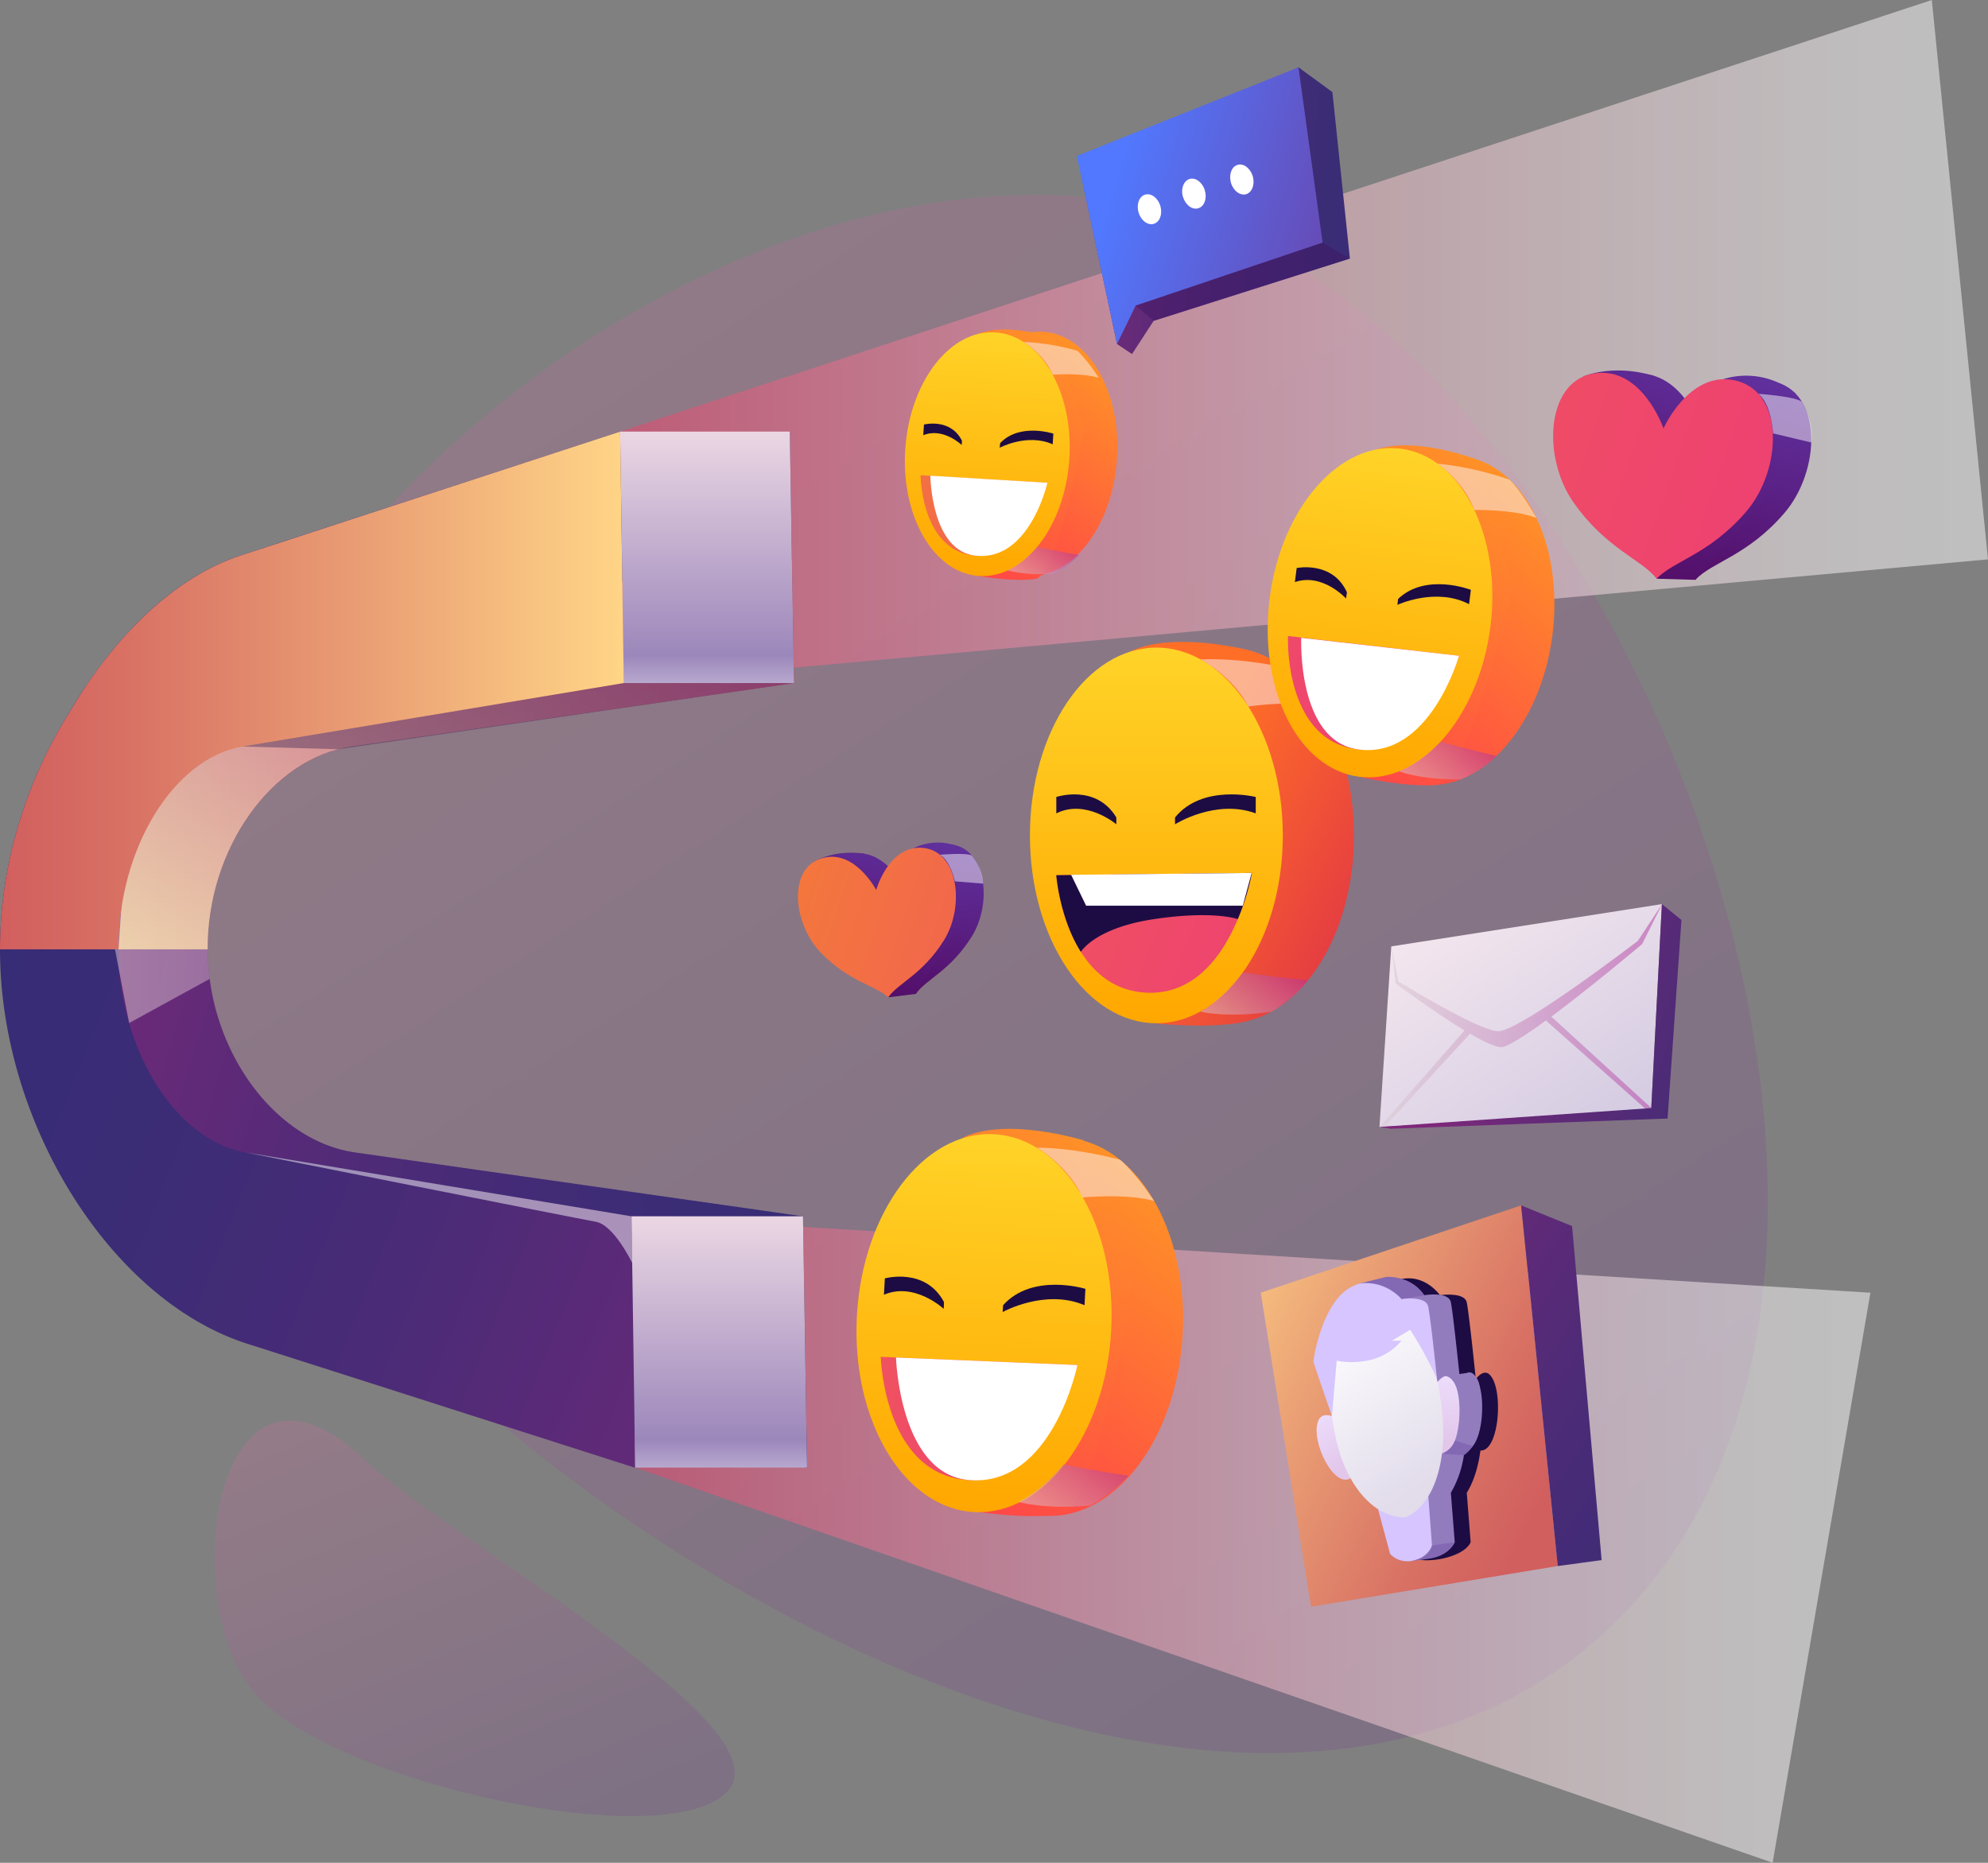 <svg xmlns="http://www.w3.org/2000/svg" xmlns:xlink="http://www.w3.org/1999/xlink" viewBox="0 0 874.2 819.2"><rect x="0" y="0" width="874.2" height="819.2" fill="#808080" stroke="none"/><defs><style>.cls-1{isolation:isolate;}.cls-2{opacity:0.2;}.cls-3{fill:url(#linear-gradient);}.cls-4{fill:url(#linear-gradient-2);}.cls-10,.cls-11,.cls-12,.cls-13,.cls-14,.cls-15,.cls-17,.cls-19,.cls-20,.cls-21,.cls-22,.cls-23,.cls-24,.cls-25,.cls-26,.cls-27,.cls-29,.cls-31,.cls-32,.cls-33,.cls-34,.cls-35,.cls-36,.cls-37,.cls-38,.cls-39,.cls-40,.cls-41,.cls-42,.cls-43,.cls-44,.cls-45,.cls-46,.cls-48,.cls-49,.cls-5,.cls-50,.cls-51,.cls-52,.cls-53,.cls-54,.cls-56,.cls-57,.cls-58,.cls-59,.cls-6,.cls-7,.cls-8,.cls-9{fill-rule:evenodd;}.cls-11,.cls-15,.cls-22,.cls-27,.cls-32,.cls-5,.cls-51,.cls-54,.cls-58,.cls-6{opacity:0.5;}.cls-5{fill:url(#linear-gradient-3);}.cls-6{fill:url(#linear-gradient-4);}.cls-7{fill:url(#linear-gradient-5);}.cls-8{fill:url(#linear-gradient-6);}.cls-9{fill:url(#Áåçûìÿííûé_ãðàäèåíò_77);}.cls-10{fill:url(#linear-gradient-7);}.cls-11,.cls-14,.cls-22,.cls-27,.cls-32,.cls-51,.cls-54,.cls-58{mix-blend-mode:multiply;}.cls-11{fill:url(#Áåçûìÿííûé_ãðàäèåíò_42);}.cls-12{fill:url(#Áåçûìÿííûé_ãðàäèåíò_77-2);}.cls-13{fill:url(#linear-gradient-8);}.cls-14,.cls-20{fill:#1d0c43;}.cls-14{opacity:0.35;}.cls-15{fill:#fbf9fa;mix-blend-mode:soft-light;}.cls-16{fill:url(#Áåçûìÿííûé_ãðàäèåíò_8);}.cls-17{fill:url(#Áåçûìÿííûé_ãðàäèåíò_8-2);}.cls-18{fill:url(#Áåçûìÿííûé_ãðàäèåíò_135);}.cls-19{fill:url(#linear-gradient-9);}.cls-21,.cls-55{fill:#fff;}.cls-22{fill:url(#Áåçûìÿííûé_ãðàäèåíò_42-2);}.cls-23{fill:url(#Áåçûìÿííûé_ãðàäèåíò_88);}.cls-24{fill:url(#Áåçûìÿííûé_ãðàäèåíò_88-2);}.cls-25{fill:url(#Áåçûìÿííûé_ãðàäèåíò_135-2);}.cls-26{fill:url(#linear-gradient-10);}.cls-27{fill:url(#Áåçûìÿííûé_ãðàäèåíò_42-3);}.cls-28{fill:url(#Áåçûìÿííûé_ãðàäèåíò_88-3);}.cls-29{fill:url(#Áåçûìÿííûé_ãðàäèåíò_88-4);}.cls-30{fill:url(#Áåçûìÿííûé_ãðàäèåíò_135-3);}.cls-31{fill:url(#linear-gradient-11);}.cls-32{fill:url(#Áåçûìÿííûé_ãðàäèåíò_42-4);}.cls-33{fill:url(#linear-gradient-12);}.cls-34{fill:url(#linear-gradient-13);}.cls-35{fill:#937cbe;}.cls-36{fill:url(#Áåçûìÿííûé_ãðàäèåíò_187);}.cls-37{fill:url(#Áåçûìÿííûé_ãðàäèåíò_187-2);}.cls-38{fill:#d6c5ff;}.cls-39{fill:url(#Áåçûìÿííûé_ãðàäèåíò_45);}.cls-40{fill:#8368b4;}.cls-41{fill:url(#Áåçûìÿííûé_ãðàäèåíò_131);}.cls-42{fill:url(#Áåçûìÿííûé_ãðàäèåíò_131-2);}.cls-43{fill:url(#linear-gradient-14);}.cls-44{fill:url(#Áåçûìÿííûé_ãðàäèåíò_131-3);}.cls-45{fill:url(#Áåçûìÿííûé_ãðàäèåíò_131-4);}.cls-46{fill:url(#linear-gradient-15);}.cls-47{fill:url(#Áåçûìÿííûé_ãðàäèåíò_88-5);}.cls-48{fill:url(#Áåçûìÿííûé_ãðàäèåíò_88-6);}.cls-49{fill:url(#Áåçûìÿííûé_ãðàäèåíò_135-4);}.cls-50{fill:url(#linear-gradient-16);}.cls-51{fill:url(#Áåçûìÿííûé_ãðàäèåíò_42-5);}.cls-52{fill:url(#linear-gradient-17);}.cls-53{fill:url(#Áåçûìÿííûé_ãðàäèåíò_7);}.cls-54{fill:#401765;}.cls-56{fill:url(#Áåçûìÿííûé_ãðàäèåíò_36);}.cls-57{fill:url(#linear-gradient-18);}.cls-58{fill:url(#Áåçûìÿííûé_ãðàäèåíò_42-6);}.cls-59{fill:url(#linear-gradient-19);}</style><linearGradient id="linear-gradient" x1="333.39" y1="178.49" x2="780.56" y2="875.8" gradientUnits="userSpaceOnUse"><stop offset="0" stop-color="#e56ba6"/><stop offset="0.99" stop-color="#713592"/></linearGradient><linearGradient id="linear-gradient-2" x1="337.99" y1="800.14" x2="460.74" y2="991.55" gradientTransform="translate(107.6 -111.4) rotate(10.5)" xlink:href="#linear-gradient"/><linearGradient id="linear-gradient-3" x1="277.71" y1="677.06" x2="822.52" y2="677.06" gradientUnits="userSpaceOnUse"><stop offset="0.02" stop-color="#ee466c"/><stop offset="0.13" stop-color="#f16585"/><stop offset="0.35" stop-color="#f69cb0"/><stop offset="0.55" stop-color="#fac7d2"/><stop offset="0.74" stop-color="#fde5eb"/><stop offset="0.89" stop-color="#fef8fa"/><stop offset="1" stop-color="#fff"/></linearGradient><linearGradient id="linear-gradient-4" x1="272.69" y1="150.19" x2="874.16" y2="150.19" xlink:href="#linear-gradient-3"/><linearGradient id="linear-gradient-5" x1="163.71" y1="448.08" x2="545.13" y2="561.88" gradientUnits="userSpaceOnUse"><stop offset="0" stop-color="#7d287a"/><stop offset="0.25" stop-color="#612a78"/><stop offset="0.52" stop-color="#4a2b77"/><stop offset="0.78" stop-color="#3c2c76"/><stop offset="1" stop-color="#372c76"/></linearGradient><linearGradient id="linear-gradient-6" x1="593.43" y1="621.31" x2="176.18" y2="454.83" xlink:href="#linear-gradient-5"/><linearGradient id="Áåçûìÿííûé_ãðàäèåíò_77" x1="23.43" y1="347.17" x2="23.43" y2="236.59" gradientTransform="translate(339.7 882) rotate(180)" gradientUnits="userSpaceOnUse"><stop offset="0" stop-color="#ebd7e3"/><stop offset="0.89" stop-color="#9c87bb"/><stop offset="1" stop-color="#b7a8ce"/></linearGradient><linearGradient id="linear-gradient-7" x1="139.12" y1="464.54" x2="139.12" y2="636.06" gradientTransform="translate(478.4 1007.4) rotate(180)" gradientUnits="userSpaceOnUse"><stop offset="0" stop-color="#ffd587"/><stop offset="0.41" stop-color="#ea9f74"/><stop offset="0.8" stop-color="#d87164"/><stop offset="1" stop-color="#d15f5e"/></linearGradient><linearGradient id="Áåçûìÿííûé_ãðàäèåíò_42" x1="186.26" y1="487.19" x2="487.75" y2="487.19" gradientUnits="userSpaceOnUse"><stop offset="0" stop-color="#daccd2"/><stop offset="1" stop-color="#b0339f"/></linearGradient><linearGradient id="Áåçûìÿííûé_ãðàäèåíò_77-2" x1="28.81" y1="692.24" x2="28.81" y2="581.67" xlink:href="#Áåçûìÿííûé_ãðàäèåíò_77"/><linearGradient id="linear-gradient-8" x1="65.42" y1="578.39" x2="339.7" y2="578.39" xlink:href="#linear-gradient-7"/><linearGradient id="Áåçûìÿííûé_ãðàäèåíò_8" x1="612.92" y1="407.53" x2="518.09" y2="355.55" gradientUnits="userSpaceOnUse"><stop offset="0" stop-color="#e03347"/><stop offset="1" stop-color="#ff6e27"/></linearGradient><linearGradient id="Áåçûìÿííûé_ãðàäèåíò_8-2" x1="748.69" y1="538.16" x2="653.87" y2="486.18" xlink:href="#Áåçûìÿííûé_ãðàäèåíò_8"/><linearGradient id="Áåçûìÿííûé_ãðàäèåíò_135" x1="508.5" y1="450.06" x2="508.5" y2="284.82" gradientUnits="userSpaceOnUse"><stop offset="0" stop-color="#ffa700"/><stop offset="1" stop-color="#ffd328"/></linearGradient><linearGradient id="linear-gradient-9" x1="372.78" y1="422.96" x2="734.18" y2="563.1" gradientUnits="userSpaceOnUse"><stop offset="0" stop-color="#f79420"/><stop offset="0.4" stop-color="#f2684b"/><stop offset="0.72" stop-color="#ef4c66"/><stop offset="0.9" stop-color="#ee4270"/></linearGradient><linearGradient id="Áåçûìÿííûé_ãðàäèåíò_42-2" x1="680.74" y1="578.98" x2="699.59" y2="547.85" xlink:href="#Áåçûìÿííûé_ãðàäèåíò_42"/><linearGradient id="Áåçûìÿííûé_ãðàäèåíò_88" x1="716.91" y1="434.25" x2="786.51" y2="319.3" gradientTransform="translate(74 -69.5) rotate(7.2)" gradientUnits="userSpaceOnUse"><stop offset="0.01" stop-color="#ff4747"/><stop offset="1" stop-color="#ff9127"/></linearGradient><linearGradient id="Áåçûìÿííûé_ãðàäèåíò_88-2" x1="701.1" y1="435.53" x2="774.51" y2="314.28" xlink:href="#Áåçûìÿííûé_ãðàäèåíò_88"/><linearGradient id="Áåçûìÿííûé_ãðàäèåíò_135-2" x1="724.17" y1="449.49" x2="724.17" y2="304.05" gradientTransform="translate(74 -69.5) rotate(7.2)" xlink:href="#Áåçûìÿííûé_ãðàäèåíò_135"/><linearGradient id="linear-gradient-10" x1="419.08" y1="303.54" x2="780.48" y2="443.68" xlink:href="#linear-gradient-9"/><linearGradient id="Áåçûìÿííûé_ãðàäèåíò_42-3" x1="753.75" y1="452.58" x2="770.34" y2="425.18" gradientTransform="translate(74 -69.5) rotate(7.2)" xlink:href="#Áåçûìÿííûé_ãðàäèåíò_42"/><linearGradient id="Áåçûìÿííûé_ãðàäèåíò_88-3" x1="570.98" y1="774.38" x2="650.58" y2="642.92" gradientTransform="translate(1311.2 97.8) rotate(90)" xlink:href="#Áåçûìÿííûé_ãðàäèåíò_88"/><linearGradient id="Áåçûìÿííûé_ãðàäèåíò_88-4" x1="552.89" y1="775.84" x2="636.86" y2="637.17" gradientTransform="matrix(1, 0.05, -0.05, 1, 29.35, -30.83)" xlink:href="#Áåçûìÿííûé_ãðàäèåíò_88"/><linearGradient id="Áåçûìÿííûé_ãðàäèåíò_135-3" x1="579.28" y1="791.82" x2="579.28" y2="625.48" gradientTransform="translate(1279.8 127.7) rotate(90)" xlink:href="#Áåçûìÿííûé_ãðàäèåíò_135"/><linearGradient id="linear-gradient-11" x1="290.08" y1="636.24" x2="651.48" y2="776.37" xlink:href="#linear-gradient-9"/><linearGradient id="Áåçûìÿííûé_ãðàäèåíò_42-4" x1="613.12" y1="795.35" x2="632.09" y2="764" gradientTransform="matrix(1, 0.05, -0.05, 1, 29.35, -30.83)" xlink:href="#Áåçûìÿííûé_ãðàäèåíò_42"/><linearGradient id="linear-gradient-12" x1="513.15" y1="564.93" x2="683.14" y2="647.81" gradientTransform="matrix(1, 0, 0, 1, 0, 0)" xlink:href="#linear-gradient-7"/><linearGradient id="linear-gradient-13" x1="583.62" y1="546.71" x2="802.07" y2="687.2" xlink:href="#linear-gradient-5"/><linearGradient id="Áåçûìÿííûé_ãðàäèåíò_187" x1="676.93" y1="850.92" x2="669.44" y2="821.65" gradientTransform="matrix(0.76, -0.21, 0.26, 0.96, -0.85, 92.6)" gradientUnits="userSpaceOnUse"><stop offset="0.02" stop-color="#e2c7eb"/><stop offset="1" stop-color="#efe0ff"/></linearGradient><linearGradient id="Áåçûìÿííûé_ãðàäèåíò_187-2" x1="-111.41" y1="852.01" x2="-120.07" y2="818.16" gradientTransform="matrix(-0.76, 0.21, 0.26, 0.96, 467.09, -34.51)" xlink:href="#Áåçûìÿííûé_ãðàäèåíò_187"/><linearGradient id="Áåçûìÿííûé_ãðàäèåíò_45" x1="717.51" y1="869.97" x2="695.51" y2="783.97" gradientTransform="matrix(0.76, -0.21, 0.26, 0.96, -0.85, 92.6)" gradientUnits="userSpaceOnUse"><stop offset="0.02" stop-color="#e2dceb"/><stop offset="1" stop-color="#fff"/></linearGradient><linearGradient id="Áåçûìÿííûé_ãðàäèåíò_131" x1="869.08" y1="363.96" x2="899.77" y2="273.97" gradientTransform="matrix(0.91, 0.03, -0.03, 1, 90.43, -13.84)" gradientUnits="userSpaceOnUse"><stop offset="0.01" stop-color="#530e68"/><stop offset="1" stop-color="#60309d"/></linearGradient><linearGradient id="Áåçûìÿííûé_ãðàäèåíò_131-2" x1="857.82" y1="366.49" x2="890.48" y2="270.71" xlink:href="#Áåçûìÿííûé_ãðàäèåíò_131"/><linearGradient id="linear-gradient-14" x1="447.24" y1="188.1" x2="957.21" y2="360.9" xlink:href="#linear-gradient-9"/><linearGradient id="Áåçûìÿííûé_ãðàäèåíò_131-3" x1="488.92" y1="551.42" x2="510.99" y2="486.72" gradientTransform="matrix(0.9, -0.11, 0.12, 0.99, 20.29, 67.55)" xlink:href="#Áåçûìÿííûé_ãðàäèåíò_131"/><linearGradient id="Áåçûìÿííûé_ãðàäèåíò_131-4" x1="480.82" y1="553.25" x2="504.31" y2="484.37" gradientTransform="matrix(0.9, -0.11, 0.12, 0.99, 20.29, 67.55)" xlink:href="#Áåçûìÿííûé_ãðàäèåíò_131"/><linearGradient id="linear-gradient-15" x1="352.26" y1="468.41" x2="862.23" y2="641.21" xlink:href="#linear-gradient-9"/><linearGradient id="Áåçûìÿííûé_ãðàäèåíò_88-5" x1="546" y1="371.23" x2="597.4" y2="286.34" gradientTransform="translate(921.8 -245.1) rotate(90)" xlink:href="#Áåçûìÿííûé_ãðàäèåíò_88"/><linearGradient id="Áåçûìÿííûé_ãðàäèåíò_88-6" x1="534.33" y1="372.17" x2="588.54" y2="282.63" gradientTransform="translate(45.9 -41.6) rotate(4)" xlink:href="#Áåçûìÿííûé_ãðàäèåíò_88"/><linearGradient id="Áåçûìÿííûé_ãðàäèåíò_135-4" x1="551.36" y1="382.49" x2="551.36" y2="275.07" gradientTransform="translate(45.9 -41.6) rotate(4)" xlink:href="#Áåçûìÿííûé_ãðàäèåíò_135"/><linearGradient id="linear-gradient-16" x1="423.45" y1="292.28" x2="784.85" y2="432.41" xlink:href="#linear-gradient-9"/><linearGradient id="Áåçûìÿííûé_ãðàäèåíò_42-5" x1="573.21" y1="384.77" x2="585.47" y2="364.53" gradientTransform="translate(45.9 -41.6) rotate(4)" xlink:href="#Áåçûìÿííûé_ãðàäèåíò_42"/><linearGradient id="linear-gradient-17" x1="470.96" y1="89.28" x2="608.63" y2="96.65" xlink:href="#linear-gradient-5"/><linearGradient id="Áåçûìÿííûé_ãðàäèåíò_7" x1="631.71" y1="120.47" x2="490.52" y2="78.33" gradientUnits="userSpaceOnUse"><stop offset="0.01" stop-color="#713592"/><stop offset="1" stop-color="#5178fe"/></linearGradient><linearGradient id="Áåçûìÿííûé_ãðàäèåíò_36" x1="828.93" y1="653" x2="775.33" y2="542.08" gradientTransform="translate(-193.1 -51.4) rotate(-6.5)" gradientUnits="userSpaceOnUse"><stop offset="0.02" stop-color="#d4cbe2"/><stop offset="1" stop-color="#f3e6ee"/></linearGradient><linearGradient id="linear-gradient-18" x1="660.92" y1="418.38" x2="829.5" y2="481.6" xlink:href="#linear-gradient-5"/><linearGradient id="Áåçûìÿííûé_ãðàäèåíò_42-6" x1="745.26" y1="572.02" x2="869.46" y2="572.02" xlink:href="#Áåçûìÿííûé_ãðàäèåíò_42"/><linearGradient id="linear-gradient-19" x1="637.57" y1="480.64" x2="806.15" y2="543.86" xlink:href="#linear-gradient-5"/></defs><g class="cls-1"><g id="Layer_1" data-name="Layer 1"><g class="cls-2"><path class="cls-3" d="M220.5,547.3c-7.4-162.4,221.1-366.2,417.9-332.5C846.3,250.5,1028.5,701.9,831.5,854S228.1,712,220.5,547.3Z" transform="translate(-138.6 -125.4)"/><path class="cls-4" d="M298.9,767.3c38.6,36.4,184.6,116.1,160,145.4S284.2,910,250.1,869.5,233,705.1,298.9,767.3Z" transform="translate(-138.6 -125.4)"/></g><polygon class="cls-5" points="277.7 534.9 822.5 568.5 779.5 819.2 279.3 645.4 277.7 534.9"/><polygon class="cls-6" points="274.3 300.4 874.2 246 849.5 0 272.7 189.8 274.3 300.4"/><path class="cls-7" d="M493.5,770.9,295.4,716.3c-69.5-19.2-125.9-96.8-125.9-173.4,0-27.8,7.2-54.7,19.8-79h0a192.1,192.1,0,0,1,16.3-26.3c22.2-32.5,52.9-58.5,86.9-68l193.4-54.4.9,56.2.7,39.5.2,14.9L293.2,453.7c-35.1,5-63.5,45.1-63.3,89.2a93.6,93.6,0,0,0,.9,13c5.1,38.7,31.9,71.7,63.9,76.3l197,28.1Z" transform="translate(-138.6 -125.4)"/><path class="cls-8" d="M190.7,542.9a115,115,0,0,1,12.5-53.2c10-19.4,25.1-33.2,42.1-36l49.3-8.2,118.3-19.7-1.6-110.6L263.5,363.4l-18.8,6.2c-25.7,8.3-49.1,29.3-67.3,56.1-2.7,3.8-5.2,7.8-7.6,11.9-19.2,30.2-31.2,67-31.2,105.3,0,76.6,48.7,154.2,108.6,173.4L302,733.8l115.9,37.1-1.6-110.6-43-7.1L261.9,634.7l-15.3-2.5C216,627.1,190.9,587,190.7,542.9Z" transform="translate(-138.6 -125.4)"/><polygon class="cls-9" points="279.3 645.4 354.9 645.4 353.1 534.9 277.7 534.9 279.3 645.4"/><path class="cls-10" d="M190.7,542.9l4.7-67.8,118.9-81.2,172.5-22.5,1,54.4L293.2,453.7c-35.1,5-63.5,45-63.3,89.2Z" transform="translate(-138.6 -125.4)"/><path class="cls-11" d="M487.7,425.8,293.2,453.7c-35.1,5-63.5,45.1-63.3,89.2a93.6,93.6,0,0,0,.9,13l-35.4,19.4-9.1-47.2,3-64.2h0l99-55.7,191.9-9.1,7.3,11.8Z" transform="translate(-138.6 -125.4)"/><polygon class="cls-12" points="349.1 300.4 274.3 300.4 272.7 189.8 347.3 189.8 349.1 300.4"/><path class="cls-13" d="M138.6,542.9c0-38.3,12-75.1,31.2-105.3,19.2-32.5,45.6-58.5,74.9-68l166.6-54.4,1.6,110.6L245.3,453.7c-30.3,5-54.8,45-54.6,89.2Z" transform="translate(-138.6 -125.4)"/><polygon class="cls-14" points="274.3 300.4 106.6 328.3 148.6 329.5 349.1 300.4 274.3 300.4"/><path class="cls-15" d="M416.6,680.8s-8-16.7-16-18.1-154-30.5-154-30.5l169.7,28.1Z" transform="translate(-138.6 -125.4)"/><ellipse class="cls-16" cx="539.8" cy="367.4" rx="55.6" ry="82.6"/><path class="cls-17" d="M647.1,575.5s23.1,2.5,38.5-.7,25.7-103.1,25.7-103.1l-24.7-60.6s-33.2-8.4-51.8,1.2C618.2,420.8,647.1,575.5,647.1,575.5Z" transform="translate(-138.6 -125.4)"/><ellipse class="cls-18" cx="508.5" cy="367.4" rx="55.6" ry="82.6"/><path class="cls-19" d="M689.1,509.3a102.5,102.5,0,0,1-6.2,20.3C676.7,544.5,665,562,644.4,562c-14.8-.1-24.3-8.2-30.5-18h0c-9.4-14.9-10.8-33.7-10.8-33.7Z" transform="translate(-138.6 -125.4)"/><path class="cls-20" d="M655.3,487.9s17.9-11.3,35.5-4.8v-7.2s-23.4-5.9-35.5,9Z" transform="translate(-138.6 -125.4)"/><path class="cls-20" d="M689.1,509.3a102.5,102.5,0,0,1-6.2,20.3s-10.7-3.9-36.8,0S613.9,544,613.9,544h0c-9.4-14.9-10.8-33.7-10.8-33.7Z" transform="translate(-138.6 -125.4)"/><path class="cls-20" d="M629.5,487.9s-13.4-11.3-26.4-4.8v-7.2s17.4-5.9,26.4,9Z" transform="translate(-138.6 -125.4)"/><polygon class="cls-21" points="471 384.7 477.6 398.3 546.5 398.3 550.4 383.9 471 384.7"/><path class="cls-15" d="M687.5,436.1s19.6-2.9,31.3,0c0,0-7.8-10.8-15.7-17.2,0,0-18.3-4.3-36.6-3.5C666.5,415.4,680.5,422.5,687.5,436.1Z" transform="translate(-138.6 -125.4)"/><path class="cls-22" d="M666.5,570.3s11.4,2.9,31.3,0c0,0,7.9-4.2,16.1-13.8,0,0-13.2-1.1-28.7-3.5C685.2,553,676.9,564.5,666.5,570.3Z" transform="translate(-138.6 -125.4)"/><path class="cls-23" d="M821.3,404.4c-5,39.9-30.8,69.4-57.7,66s-44.4-38.4-39.4-78.2,30.8-69.4,57.6-66.1S826.3,364.6,821.3,404.4Z" transform="translate(-138.6 -125.4)"/><path class="cls-24" d="M736.3,467s19.9,4.7,33.7,3.6,33.8-87.2,33.8-87.2l-14.9-55.6s-28-10.9-45.4-4.6C728.1,328.7,736.3,467,736.3,467Z" transform="translate(-138.6 -125.4)"/><path class="cls-25" d="M794,401c-5.1,39.8-30.9,69.4-57.7,66s-44.4-38.4-39.4-78.3,30.8-69.4,57.6-66S799,361.1,794,401Z" transform="translate(-138.6 -125.4)"/><path class="cls-26" d="M780.2,413.8a88.5,88.5,0,0,1-7.6,17.1c-7,12.3-19.2,26.3-37.2,24-12.9-1.6-20.3-9.8-24.6-19.1h0c-6.6-14.1-5.8-30.7-5.8-30.7Z" transform="translate(-138.6 -125.4)"/><path class="cls-20" d="M753.1,391.4s16.9-7.9,31.5-.3l.8-6.3s-19.8-7.7-32,4Z" transform="translate(-138.6 -125.4)"/><path class="cls-20" d="M730.5,388.6s-10.4-11.4-22.5-7.2l.8-6.2s15.8-3.3,22.1,10.7Z" transform="translate(-138.6 -125.4)"/><path class="cls-15" d="M786.9,349.7s17.5-.4,27.3,3.5c0,0-5.6-10.4-11.7-16.8a139.9,139.9,0,0,0-31.7-7.1S782.3,337.1,786.9,349.7Z" transform="translate(-138.6 -125.4)"/><path class="cls-27" d="M753.8,464.6s9.6,3.8,27.3,3.5a54.4,54.4,0,0,0,15.6-10.3s-11.4-2.5-24.6-6.2C772.1,451.6,763.6,460.7,753.8,464.6Z" transform="translate(-138.6 -125.4)"/><path class="cls-21" d="M710.8,405.9s-1.9,44.9,24.6,49c31.8,4.9,44.8-41.1,44.8-41.1Z" transform="translate(-138.6 -125.4)"/><ellipse class="cls-28" cx="602.6" cy="708.6" rx="83.2" ry="56" transform="translate(-275 1148.2) rotate(-87)"/><path class="cls-29" d="M566.8,790s23.1,3.8,38.6,1.3S636.7,689,636.7,689l-21.6-62.1s-32.9-10.2-52.2-1.6C545.8,633,566.8,790,566.8,790Z" transform="translate(-138.6 -125.4)"/><ellipse class="cls-30" cx="571.1" cy="707" rx="83.2" ry="56" transform="translate(-303.2 1115.2) rotate(-87)"/><path class="cls-31" d="M612.4,725.7a102.5,102.5,0,0,1-7.3,20.1c-7,14.6-19.7,31.6-40.3,30.5-14.9-.8-24.1-9.5-29.8-19.7h0c-8.6-15.5-9.1-34.5-9.1-34.5Z" transform="translate(-138.6 -125.4)"/><path class="cls-20" d="M579.5,702.4s18.7-10.4,36-3l.4-7.2s-23.3-7.2-36.2,7.2Z" transform="translate(-138.6 -125.4)"/><path class="cls-20" d="M553.6,701s-12.9-12-26.3-6.2l.4-7.2s17.8-5,26,10.4Z" transform="translate(-138.6 -125.4)"/><path class="cls-15" d="M614.6,652s19.9-1.9,31.5,1.6c0,0-7.3-11.3-14.8-18.1,0,0-18.2-5.2-36.7-5.4C594.6,630.1,608.3,638,614.6,652Z" transform="translate(-138.6 -125.4)"/><path class="cls-32" d="M586.5,785.9s11.3,3.4,31.4,1.6c0,0,8.3-3.8,17-13.1,0,0-13.2-1.8-28.6-5C606.3,769.4,597.3,780.6,586.5,785.9Z" transform="translate(-138.6 -125.4)"/><path class="cls-21" d="M532.6,722.4s1.5,51.4,32.2,53.9c36.6,3,47.6-50.6,47.6-50.6Z" transform="translate(-138.6 -125.4)"/><polygon class="cls-33" points="576.5 706.6 554.4 568.5 668.9 530.1 685 688.7 576.5 706.6"/><polygon class="cls-34" points="668.9 530.1 691.3 539.2 704.3 686.1 685 688.7 668.9 530.1"/><path class="cls-20" d="M787.7,731.7l-.3-1.5h0s-2.8-27.2-3.8-32-11.8-3.2-11.8-3.2-8.2-12-21.6-5.5-17.2,32.1-17,33.1,8.1,23.9,8.1,23.9h0c-2.3-.8-4.7-.7-5.9,1.8-3.9,8.4,6.5,30.2,14.1,25.4A38.3,38.3,0,0,0,761,787.2l-4.2,21.6c5.1,5.6,25.5,2.1,28.5-5.2l-1.7-21.7c2.9-4.7,5-11,6-18.6,8.4.5,10.3-27.5,4-33.4C791.7,728.1,789.5,729.5,787.7,731.7Z" transform="translate(-138.6 -125.4)"/><path class="cls-35" d="M780.7,731.7l-.3-1.5h0s-2.8-27.2-3.8-32.1-11.7-3.1-11.7-3.1-8.2-12.1-21.6-5.6-17.3,32.1-17.1,33.1,8.1,24,8.1,24h0c-2.3-.7-4.7-.7-5.9,1.9-3.9,8.4,6.6,30.2,14.1,25.4A37,37,0,0,0,754,787.1l-4.1,21.7c5.1,5.6,25.4,2.1,28.4-5.2l-1.7-21.7a46.8,46.8,0,0,0,6-18.7c8.4.6,10.4-27.4,4-33.4C784.7,728,782.5,729.5,780.7,731.7Z" transform="translate(-138.6 -125.4)"/><path class="cls-36" d="M730,751.3s-8.9-7.1-11.6-1.3c-3.9,8.4,6.7,30.4,14.2,25.4S730,751.3,730,751.3Z" transform="translate(-138.6 -125.4)"/><path class="cls-37" d="M766.7,739.8s5.6-12.5,9.9-8.5c6.5,6,4.4,34.4-4.1,33.4S766.7,739.8,766.7,739.8Z" transform="translate(-138.6 -125.4)"/><path class="cls-38" d="M744.2,787.7l5.7,21.1c5.1,5.6,15.5,3.6,18.4-3.7l-1.7-22.8Z" transform="translate(-138.6 -125.4)"/><path class="cls-39" d="M740.9,699.8c-16.9,6.8-20.5,27.4-15.7,54.2s19.3,39.2,31.6,38.7c11.5-5,19.8-24.2,15.1-53.2S757.8,693.2,740.9,699.8Z" transform="translate(-138.6 -125.4)"/><path class="cls-38" d="M724.3,748.1l2.1-24.3a35.7,35.7,0,0,0,15.1-.4,25.6,25.6,0,0,0,13.4-8.4h-4.2l8-4.8a162.5,162.5,0,0,1,11.8,21.7s-2.8-27.2-3.9-32-11.7-3.2-11.7-3.2-8.2-12.1-21.6-5.6-17.2,32.1-17.1,33.1S724.3,748.1,724.3,748.1Z" transform="translate(-138.6 -125.4)"/><path class="cls-40" d="M772.5,764.7l9.8.7a16.1,16.1,0,0,0,4-4.1l-7.9-2.4A9.9,9.9,0,0,1,772.5,764.7Z" transform="translate(-138.6 -125.4)"/><path class="cls-40" d="M778.3,803.6l-10,1.5s-.1,5.1-9.2,6.8l7.7-1S775.3,810.2,778.3,803.6Z" transform="translate(-138.6 -125.4)"/><path class="cls-40" d="M754.9,696.6l10-1.5s-4.3-8.2-16.5-8.2L735.8,690S746.1,687.4,754.9,696.6Z" transform="translate(-138.6 -125.4)"/><path class="cls-35" d="M773.7,730.6l11.4-1.6s3.2.7,4.1,5.9l-10.2.4S777.1,730.3,773.7,730.6Z" transform="translate(-138.6 -125.4)"/><path class="cls-41" d="M917.7,293c-19.6-3.5-30.7,21.3-30.7,21.3s-8.8-25.9-28.6-24.4c-23,1.8-25.2,36.8-10.7,57.2s29.7,24.7,36.4,33.3c7.4-7.9,22.9-10.5,39.1-29.3S940.4,297.2,917.7,293Z" transform="translate(-138.6 -125.4)"/><path class="cls-42" d="M834.8,291s12.7-5.8,31.1-.3l21.3,16.1,9-14.6a34,34,0,0,1,31.9,6.2l-3.9,35-40.1,47-17-.5-17.6-45.5Z" transform="translate(-138.6 -125.4)"/><path class="cls-43" d="M900.7,292.5c-19.6-3.5-30.6,21.3-30.6,21.3s-8.9-25.9-28.7-24.4c-23,1.7-25.2,36.8-10.7,57.2s29.7,24.7,36.4,33.3c7.4-7.9,22.9-10.5,39.2-29.3S923.5,296.7,900.7,292.5Z" transform="translate(-138.6 -125.4)"/><path class="cls-15" d="M911.8,298.6s15.4,1,19.1,3.4c0,0,5.5,8.4,4.2,18l-16.8-4S917.6,303,911.8,298.6Z" transform="translate(-138.6 -125.4)"/><path class="cls-44" d="M555.5,496.7c-14.3-.3-19.4,18.6-19.4,18.6s-9.2-17.5-23.1-14.2c-16.1,3.8-13.8,28.9-1.2,41.8s23.8,14.2,29.5,19.6c4.4-6.4,15.1-10,24.6-25.2S572.1,497.1,555.5,496.7Z" transform="translate(-138.6 -125.4)"/><path class="cls-45" d="M496.4,504.5s8.3-5.6,22.1-3.7l16.8,9.1,4.8-11.4a24.5,24.5,0,0,1,23.3.8l1.2,25.4-23.3,37.8L529.2,564l-17.6-30.3Z" transform="translate(-138.6 -125.4)"/><path class="cls-46" d="M543.4,498.2c-14.3-.3-19.5,18.6-19.5,18.6s-9.1-17.5-23-14.2c-16.2,3.8-13.8,28.9-1.3,41.8s23.9,14.3,29.6,19.6c4.4-6.4,15.1-10,24.5-25.1S560,498.7,543.4,498.2Z" transform="translate(-138.6 -125.4)"/><path class="cls-15" d="M551.9,501.3s11.1-1,14,.3c0,0,4.8,5.4,5,12.4l-12.4-1S556.5,503.8,551.9,501.3Z" transform="translate(-138.6 -125.4)"/><ellipse class="cls-47" cx="593" cy="326.6" rx="53.7" ry="36.1" transform="matrix(0.07, -1, 1, 0.07, 86.95, 769.74)"/><path class="cls-48" d="M569,378.7s14.8,2.7,24.9,1.3,21.4-65.7,21.4-65.7l-13.2-40.4s-21.2-6.9-33.7-1.6S569,378.7,569,378.7Z" transform="translate(-138.6 -125.4)"/><path class="cls-49" d="M608.8,327.7c-2.1,29.6-19.9,52.4-39.8,51s-34.4-26.5-32.3-56.1,19.9-52.5,39.8-51S610.9,298.1,608.8,327.7Z" transform="translate(-138.6 -125.4)"/><path class="cls-50" d="M599.2,337.7a65.9,65.9,0,0,1-5,12.9c-4.7,9.4-13.1,20.2-26.4,19.2-9.6-.7-15.4-6.4-19-13.1h0c-5.3-10.1-5.4-22.3-5.4-22.3Z" transform="translate(-138.6 -125.4)"/><path class="cls-20" d="M578.2,322.3s12.2-6.5,23.3-1.5l.3-4.7s-14.9-4.9-23.4,4.2Z" transform="translate(-138.6 -125.4)"/><path class="cls-20" d="M561.5,321.1s-8.2-7.9-16.9-4.3l.3-4.7s11.6-3,16.7,7.1Z" transform="translate(-138.6 -125.4)"/><path class="cls-15" d="M601.5,290.2s12.9-1,20.3,1.4c0,0-4.6-7.4-9.4-11.9a99.3,99.3,0,0,0-23.6-3.9S597.6,281,601.5,290.2Z" transform="translate(-138.6 -125.4)"/><path class="cls-51" d="M581.7,376.2s7.3,2.4,20.3,1.5a39.8,39.8,0,0,0,11.1-8.3s-8.5-1.3-18.4-3.5C594.7,365.9,588.8,373,581.7,376.2Z" transform="translate(-138.6 -125.4)"/><path class="cls-21" d="M547.7,334.6s.3,33.3,20.1,35.2c23.6,2.4,31.4-32.1,31.4-32.1Z" transform="translate(-138.6 -125.4)"/><polygon class="cls-52" points="571 29.6 585.9 40.5 593.6 113.7 507.3 141.1 497.8 155.7 491.2 151.3 475.5 77.5 571 29.6"/><polygon class="cls-53" points="491.2 151.3 473.5 68.6 571 29.6 581.6 106.7 499.4 134.4 491.2 151.3"/><polygon class="cls-54" points="581.6 106.7 593.6 113.7 507.3 141.1 499.4 134.4 581.6 106.7"/><ellipse class="cls-55" cx="644.1" cy="217" rx="5" ry="6.7" transform="translate(-173.7 65.7) rotate(-16.4)"/><path class="cls-21" d="M668.4,209.1c1.1,3.6-.2,7.1-2.9,7.9s-5.6-1.5-6.7-5,.3-7.1,2.9-7.9S667.4,205.6,668.4,209.1Z" transform="translate(-138.6 -125.4)"/><path class="cls-21" d="M689.5,202.9c1,3.6-.3,7.1-2.9,7.9s-5.7-1.5-6.7-5,.2-7.1,2.9-7.9S688.4,199.4,689.5,202.9Z" transform="translate(-138.6 -125.4)"/><polygon class="cls-56" points="606.6 495.6 611.8 416.2 730.8 397.6 726 489.8 606.6 495.6"/><polygon class="cls-57" points="730.8 397.6 739.4 404.6 733.3 491.9 726 489.8 730.8 397.6"/><path class="cls-58" d="M869.5,523l-10.7,16.2s-50.7,38.9-61.1,39.7c-7.7.6-44.2-21.9-44.2-21.9l-3-15.3,1.8,16.2s16.5,12.3,30.3,20.7L745.3,621h2.1L785,580c6.3,3.6,11.7,6.2,14.2,5.9s10.3-5.2,19.2-11.7l46.2,41,.2-2.5-44-40.2c17.9-13.4,39.9-31.9,39.9-31.9Z" transform="translate(-138.6 -125.4)"/><polygon class="cls-59" points="733.3 491.9 726.1 487.3 606.6 495.6 611.7 496.4 733.3 491.9"/></g></g></svg>